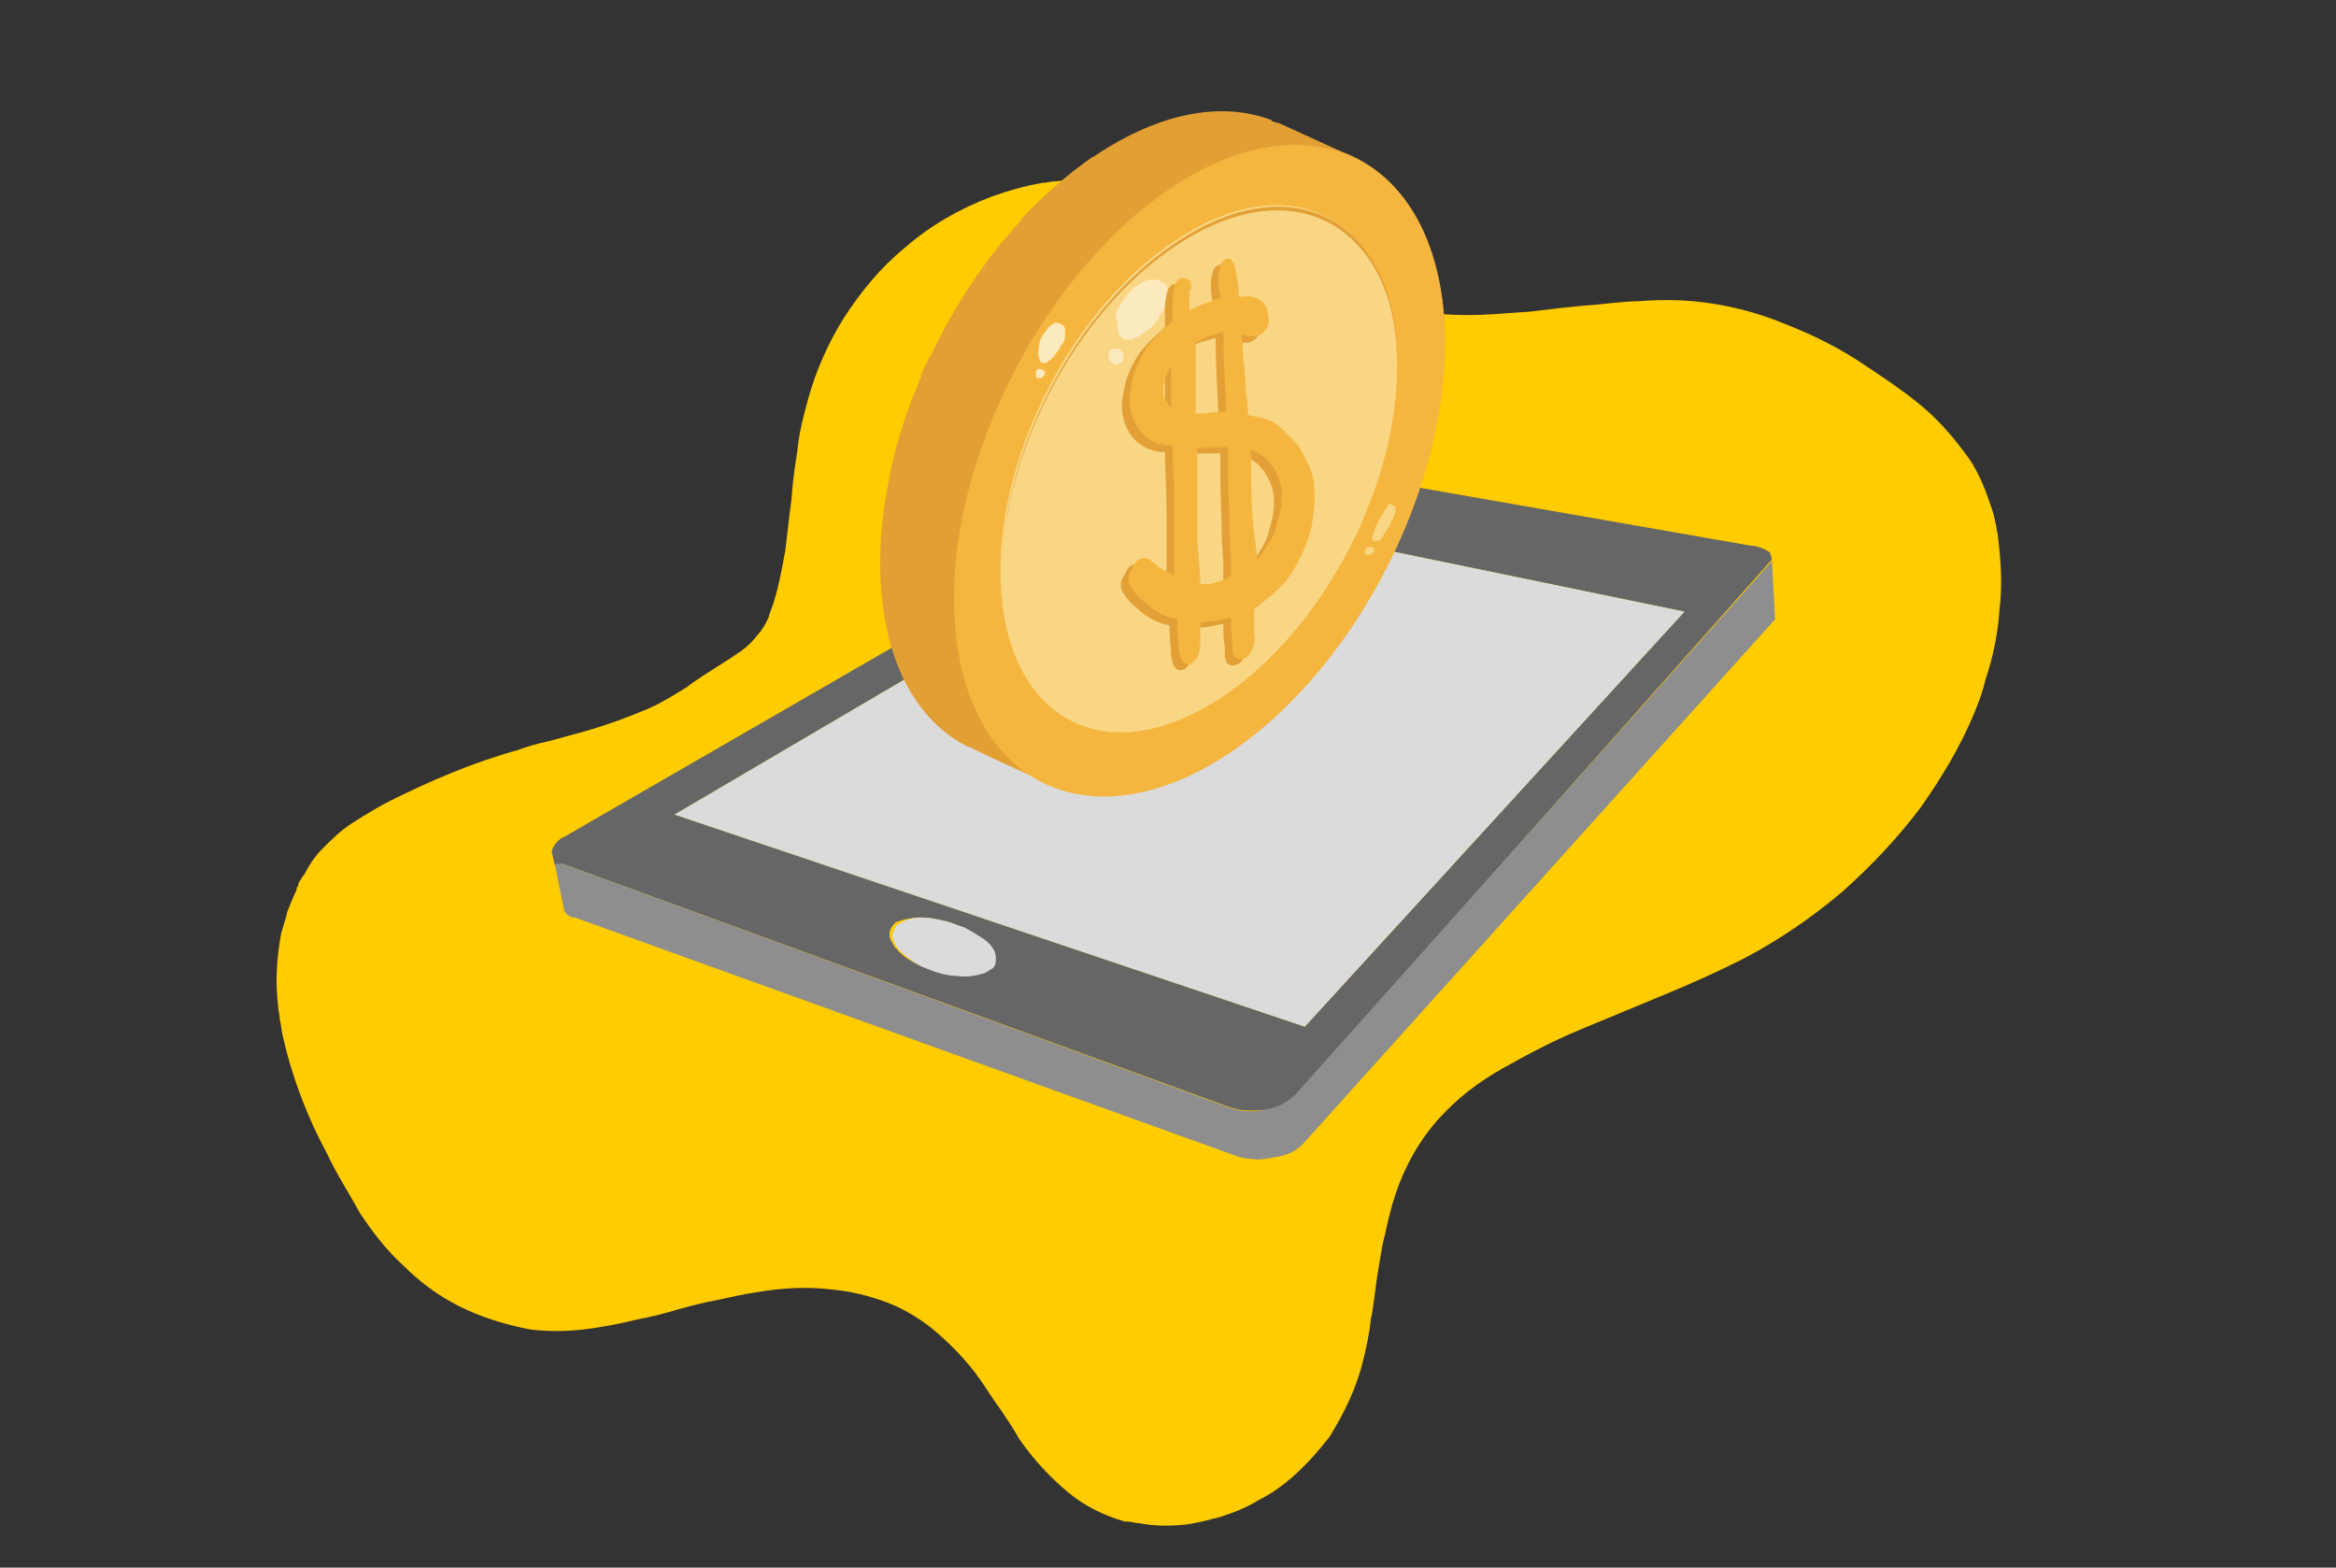 <?xml version="1.0" encoding="utf-8"?>
<!-- Generator: Adobe Illustrator 24.2.0, SVG Export Plug-In . SVG Version: 6.00 Build 0)  -->
<svg version="1.1" id="Layer_1" xmlns="http://www.w3.org/2000/svg" xmlns:xlink="http://www.w3.org/1999/xlink" x="0px" y="0px"
	 viewBox="0 0 152 102" style="enable-background:new 0 0 152 102;" xml:space="preserve">
<rect x="0" y="0" width="152" height="102" fill="#333333" stroke="none"/>
<style type="text/css">
	.st0{fill:#FFCC00;}
	.st1{fill:#666666;}
	.st2{fill:#DBDBDB;}
	.st3{fill:#8E8E8E;}
	.st4{fill:#E29F33;}
	.st5{fill:#E2A037;}
	.st6{fill:#F5B63F;}
	.st7{fill:#F9D684;}
	.st8{fill:#FCEABF;}
</style>
<g>
	<path class="st0" d="M124.9,26.3c-1.1-0.9-2.3-1.7-3.5-2.5c-1.6-1.1-3.4-2-5.2-2.7c-1.9-0.8-3.9-1.3-6-1.5c-1.2-0.1-2.4-0.1-3.6,0
		c-1,0-2.2,0.2-3.7,0.3c-2.1,0.2-3.3,0.4-3.7,0.4c-1.4,0.1-2.6,0.2-3.6,0.2c-1.3,0-2.6-0.1-3.9-0.3c-1.2-0.2-2.5-0.5-3.6-0.9
		c-1.5-0.6-2.9-1.3-4.3-2.1c-0.5-0.3-1.1-0.7-2-1.2c-0.9-0.6-1.6-1-2-1.2c-1.3-0.8-2.7-1.5-4.2-2.1c-0.9-0.4-1.9-0.6-2.8-0.8
		c-0.1,0-0.2,0-0.4-0.1l-0.3,0c-0.4-0.1-0.8-0.1-1.2-0.1c-0.7,0-1.5,0-2.2,0.1c0,0-0.1,0-0.1,0c-0.2,0-0.5,0.1-0.8,0.1
		c-1.1,0.2-2.2,0.5-3.3,0.9c-2.1,0.8-4,1.9-5.6,3.3c-1.6,1.3-2.9,2.9-4,4.6c-1,1.6-1.8,3.4-2.3,5.2c-0.3,1.1-0.6,2.2-0.7,3.3
		c-0.1,0.7-0.3,1.8-0.4,3.3c-0.2,1.5-0.3,2.5-0.4,3.3c-0.2,1.1-0.4,2.2-0.7,3.2c-0.1,0.4-0.3,0.8-0.4,1.2c-0.2,0.4-0.4,0.8-0.7,1.1
		c-0.3,0.4-0.6,0.7-1,1c-0.3,0.2-0.7,0.5-1.2,0.8c-1.1,0.7-1.9,1.2-2.4,1.6c-0.8,0.5-1.6,1-2.5,1.4c-1.4,0.6-2.8,1.1-4.2,1.5
		c-0.4,0.1-1.1,0.3-2.2,0.6c-0.9,0.2-1.6,0.4-2.1,0.6c-2.9,0.8-5.7,2-8.3,3.3c-0.8,0.4-1.6,0.9-2.4,1.4c-0.8,0.5-1.4,1.1-2,1.7
		c-0.5,0.5-0.9,1.1-1.2,1.7c0,0,0,0-0.1,0.1c0,0.1-0.1,0.1-0.1,0.2c-0.1,0.1-0.2,0.3-0.2,0.4c0,0.1-0.1,0.1-0.1,0.2c0,0,0,0.1,0,0.1
		c-0.2,0.4-0.4,0.9-0.6,1.4l-0.1,0.4c-0.1,0.3-0.2,0.7-0.3,1c-0.3,1.6-0.4,3.2-0.2,4.8c0,0.3,0.1,0.5,0.1,0.8
		c0.1,0.4,0.1,0.7,0.2,1.1c0.6,2.7,1.6,5.3,2.9,7.7c0.6,1.3,1.4,2.5,2.1,3.8c0.8,1.2,1.7,2.4,2.8,3.4c1.1,1.1,2.3,2,3.7,2.7
		c1.4,0.7,3,1.2,4.6,1.5c1.6,0.2,3.2,0.1,4.8-0.2c0.7-0.1,1.5-0.3,2.4-0.5c0.6-0.1,1.4-0.3,2.4-0.6c1.1-0.3,1.9-0.5,2.5-0.6
		c0.9-0.2,1.8-0.4,2.5-0.5c1.7-0.3,3.4-0.4,5-0.2c1.2,0.1,2.4,0.4,3.5,0.8c1.1,0.4,2.1,1,3,1.7c1.2,1,2.3,2.1,3.2,3.4
		c0.3,0.4,0.7,1.1,1.3,1.9c0.6,0.9,1,1.5,1.2,1.9c0.9,1.3,2,2.5,3.2,3.5c1.1,0.9,2.3,1.5,3.7,1.9c0.1,0,0.1,0,0.2,0
		c0.2,0,0.4,0.1,0.7,0.1c1,0.2,2,0.2,3,0.1c0.8-0.1,1.5-0.3,2.3-0.5c0.9-0.3,1.7-0.6,2.5-1.1c0.8-0.4,1.5-0.9,2.2-1.5
		c0.9-0.8,1.7-1.7,2.4-2.6c1-1.6,1.8-3.3,2.2-5c0.2-0.8,0.4-1.7,0.5-2.7c0.1-0.3,0.2-1.2,0.4-2.7c0.2-1.1,0.3-2,0.5-2.7
		c0.2-0.9,0.4-1.8,0.7-2.7c0.6-1.8,1.6-3.6,2.9-5c1.2-1.3,2.5-2.3,4.1-3.2c1.6-0.9,3.3-1.8,5-2.5c1.2-0.5,2.9-1.2,5.3-2.2
		c2.2-0.9,3.9-1.7,5.3-2.4c2.3-1.2,4.5-2.7,6.5-4.4c1.9-1.7,3.6-3.5,5.1-5.5c1.4-2,2.6-4,3.5-6.2c0.2-0.5,0.4-1,0.5-1.4
		c0.1-0.2,0.1-0.4,0.2-0.7c0.5-1.5,0.8-3,0.9-4.5c0.2-1.6,0.1-3.2-0.1-4.8c0-0.2-0.1-0.4-0.1-0.6c-0.1-0.5-0.2-1-0.4-1.5
		c-0.4-1.2-0.9-2.4-1.7-3.4C126.9,28.2,126,27.2,124.9,26.3L124.9,26.3z"/>
	<g>
		<path class="st1" d="M35.9,55.4l0.2,0.9l0.5-0.1L79.9,72c0.8,0.3,1.6,0.3,2.5,0.2c0.8-0.1,1.5-0.5,2-1l30.9-34.8
			c-0.1-0.3-0.1-0.5-0.2-0.5c-0.3-0.2-0.8-0.4-1.2-0.4l-32.6-5.7c0,0,0,0-0.1,0c0,0,0,0,0,0c0,0,0,0,0,0c0,0,0,0,0,0c0,0,0,0-0.1,0
			c-0.1,0-0.2,0-0.3,0c-0.3,0-0.5,0-0.8,0c-0.4,0-0.7,0.1-1.1,0.3L36.8,54.4C36.3,54.6,36,55,35.9,55.4z M60.9,59.8
			c0.5,0.1,0.9,0.2,1.4,0.4c0.4,0.2,0.9,0.4,1.2,0.7c0.7,0.5,1,0.9,1.1,1.4c0,0.2,0,0.5-0.2,0.6c-0.1,0.1-0.3,0.3-0.5,0.3
			c-0.6,0.2-1.2,0.3-1.8,0.2c-0.8-0.1-1.6-0.3-2.3-0.6c-0.6-0.3-1.1-0.6-1.5-1.1l-0.1-0.1c0-0.1-0.1-0.1-0.1-0.2
			c-0.3-0.4-0.3-0.8,0-1.2c0.1-0.1,0.2-0.2,0.2-0.2C59.1,59.7,59.9,59.6,60.9,59.8L60.9,59.8z M109.6,39.8l-24.7,27L43.9,53
			l33.7-19.8L109.6,39.8L109.6,39.8z M115.5,40.2L115.5,40.2C115.5,40.2,115.5,40.2,115.5,40.2L115.5,40.2z"/>
		<path class="st2" d="M84.9,66.8l24.7-27l-32-6.6L43.9,53C43.9,53,84.9,66.8,84.9,66.8z M62.3,60.2c-0.4-0.2-0.9-0.3-1.4-0.4
			c-1-0.2-1.8-0.1-2.4,0.3c-0.1,0.1-0.2,0.1-0.2,0.2c-0.3,0.4-0.3,0.8,0,1.2c0,0.1,0.1,0.1,0.1,0.2l0.1,0.1c0.4,0.4,0.9,0.8,1.5,1.1
			c0.7,0.3,1.5,0.6,2.3,0.6c0.6,0.1,1.2,0,1.8-0.2c0.2-0.1,0.3-0.2,0.5-0.3c0.2-0.2,0.2-0.4,0.2-0.7c0-0.5-0.4-1-1.1-1.4
			C63.2,60.6,62.8,60.3,62.3,60.2L62.3,60.2z"/>
		<path class="st3" d="M115.5,40.3L115.5,40.3l-0.2-3.8L84.3,71.2c-0.5,0.5-1.2,0.9-2,1c-0.8,0.2-1.7,0.1-2.5-0.2L36.6,56.2l-0.5,0
			l0.6,3c0.1,0.3,0.4,0.5,0.7,0.5l43,15.5c0.3,0.1,0.6,0.2,1,0.2c0.5,0.1,1,0,1.5-0.1c0.8-0.1,1.5-0.4,2-1L115.5,40.3L115.5,40.3z"
			/>
	</g>
	<path class="st4" d="M88.2,10.7l-0.4-0.6L83.2,8C83,8,82.9,7.9,82.8,7.9l-0.1-0.1l0,0c-3.2-1.2-7.2-0.5-11.4,2.3
		C62.5,16,56.3,28.9,57.4,39c0.5,4.8,2.6,8.1,5.6,9.6h0l0.1,0c0.3,0.2,4,1.9,4.3,2l1.1-0.6l1.7,0.8c2.4,0,5.2-1,8-2.9
		c8.7-5.9,14.9-18.8,13.8-28.9C91.6,15.3,90.2,12.5,88.2,10.7L88.2,10.7z M77.3,39.7c-4.8,3.2-9.2,1.3-9.8-4.2
		c-0.6-5.5,2.8-12.6,7.6-15.8c4.8-3.2,9.2-1.3,9.8,4.2C85.5,29.4,82.1,36.5,77.3,39.7z"/>
	<path class="st4" d="M66.4,14.3l11.1,4.2c0.3-0.1,0.7-0.2,1-0.3L78,12.8l-6.9-2.6C69.4,11.4,67.8,12.8,66.4,14.3L66.4,14.3z
		 M75.7,49.5L74.8,41c-3.3,1-6.1-0.5-7-4.1L57.6,33c-0.3,2-0.3,4-0.1,6c0.2,1.5,0.5,3.1,1.1,4.5l16.5,6.2
		C75.3,49.6,75.5,49.6,75.7,49.5L75.7,49.5z M67.5,34.5c0-1.8,0.3-3.6,0.8-5.3l0-0.3l-8.8-3.3c-0.7,1.7-1.2,3.5-1.6,5.2L67.5,34.5z
		 M65.5,26.6L65.4,25l-4.9-1.8c-0.2,0.4-0.4,0.8-0.6,1.2L65.5,26.6L65.5,26.6z M71.5,19.5L71.3,18l-6.1-2.2
		c-0.3,0.4-0.6,0.7-0.9,1.1L71.5,19.5z"/>
	<path class="st5" d="M76,12.2C67.3,18.1,61.1,31,62.2,41.1c1.1,10.1,9.1,13.5,17.8,7.7S95,30,93.9,19.9S84.6,6.3,76,12.2z
		 M79.1,40.5c-4.8,3.2-9.2,1.3-9.8-4.2c-0.6-5.5,2.8-12.6,7.6-15.8c4.8-3.2,9.2-1.3,9.8,4.2C87.3,30.2,83.9,37.3,79.1,40.5z"/>
	<path class="st6" d="M93.9,20c-1.1-10.1-9.1-13.6-17.8-7.7S61.1,31.2,62.2,41.3c1.1,10.1,9.1,13.5,17.8,7.7
		C88.8,43.1,95,30.1,93.9,20z M69.4,36.5c-0.6-5.5,2.8-12.6,7.6-15.8c4.8-3.2,9.2-1.3,9.8,4.2c0.6,5.5-2.8,12.6-7.6,15.8
		C74.4,43.9,70,42,69.4,36.5L69.4,36.5z"/>
	<path class="st6" d="M91.8,21.2c-1-8.8-7.9-11.8-15.5-6.7c-7.6,5.1-13,16.4-12,25.2c1,8.8,7.9,11.8,15.5,6.7
		C87.4,41.3,92.8,30,91.8,21.2z"/>
	<path class="st7" d="M90.8,21.9c-0.9-8.2-7.3-11-14.4-6.2c-7.1,4.7-12.1,15.2-11.2,23.4c0.9,8.2,7.3,11,14.4,6.2
		C86.7,40.5,91.7,30.1,90.8,21.9z"/>
	<path class="st5" d="M76.5,16c7-4.7,13.4-2,14.4,6.1c0,0,0-0.1,0-0.1c-0.9-8.2-7.3-11-14.4-6.2c-7.1,4.7-12.1,15.2-11.2,23.4
		c0,0,0,0.1,0,0.1C64.4,31.1,69.4,20.7,76.5,16z"/>
	<path class="st8" d="M72.8,21.7c0,0.1,0.1,0.2,0.2,0.3c0.1,0.1,0.3,0.1,0.4,0.1c0.2,0,0.3,0,0.4-0.1c0.4-0.1,0.7-0.4,1-0.6
		c0.2-0.2,0.4-0.4,0.6-0.7c0-0.1,0.1-0.2,0.1-0.3c0,0,0.1,0,0.1-0.1c0.2-0.3,0.3-0.5,0.3-0.8c0.1-0.2,0.1-0.4,0.1-0.6
		c0-0.2-0.1-0.4-0.3-0.5c-0.1-0.1-0.3-0.2-0.5-0.2c-0.2,0-0.4,0-0.5,0c-0.3,0.1-0.6,0.3-0.9,0.5c-0.5,0.5-0.9,1-1.2,1.7
		C72.7,20.9,72.7,21.3,72.8,21.7z M72.2,22.9c-0.1,0.2-0.1,0.3,0,0.5c0,0.1,0.1,0.2,0.2,0.2c0.1,0.1,0.2,0.1,0.3,0.1
		c0.1,0,0.3-0.1,0.3-0.2c0.1-0.1,0.1-0.2,0.1-0.3c0-0.1,0-0.2-0.1-0.3c-0.1-0.1-0.1-0.2-0.2-0.2c-0.1,0-0.2,0-0.3,0
		C72.3,22.7,72.2,22.8,72.2,22.9L72.2,22.9z M67.7,23.5c0,0.1,0.1,0.1,0.1,0.1c0.1,0,0.1,0.1,0.2,0c0.1,0,0.2,0,0.2-0.1
		c0.2-0.1,0.4-0.3,0.5-0.5c0.1-0.1,0.2-0.3,0.3-0.4c0-0.1,0-0.1,0.1-0.2c0,0,0,0,0.1-0.1c0.1-0.2,0.1-0.3,0.1-0.5c0-0.1,0-0.2,0-0.4
		c0-0.1-0.1-0.2-0.2-0.3c-0.1,0-0.2-0.1-0.3-0.1c-0.1,0-0.2,0-0.3,0.1c-0.2,0.1-0.3,0.2-0.4,0.4c-0.3,0.3-0.5,0.7-0.5,1.1
		C67.5,23,67.6,23.3,67.7,23.5z M67.4,24.2c0,0.1,0,0.2,0,0.3c0,0,0.1,0.1,0.1,0.1c0,0,0.1,0,0.2,0c0.1,0,0.1-0.1,0.2-0.1
		c0-0.1,0.1-0.1,0.1-0.2c0-0.1,0-0.1-0.1-0.2C67.8,24,67.6,24,67.5,24C67.5,24.1,67.4,24.1,67.4,24.2L67.4,24.2z"/>
	<path class="st5" d="M77,18.9c0-0.2-0.1-0.3-0.2-0.3c-0.1-0.1-0.3-0.1-0.4-0.1c0,0-0.1,0-0.1,0c-0.1,0.1-0.2,0.2-0.3,0.3
		c-0.1,0.4-0.2,0.8-0.2,1.2l0,1.3c-0.1,0.1-0.2,0.1-0.2,0.2c-0.5,0.4-1,0.9-1.4,1.4c-0.1,0.1-0.1,0.2-0.2,0.3
		c-0.5,0.8-0.8,1.6-0.9,2.4c-0.2,0.8-0.1,1.7,0.3,2.4c0.4,0.8,1.3,1.4,2.3,1.4c0,0,0.1,0,0.1,0c0,1.2,0.1,2.4,0.1,3.6
		c0,1.8,0,3.4,0,4.8l-0.3-0.1c-0.3-0.1-0.5-0.3-0.7-0.4c-0.2-0.2-0.4-0.3-0.6-0.5c-0.2-0.1-0.5-0.1-0.7,0c-0.1,0.1-0.3,0.2-0.3,0.4
		c-0.1,0.1-0.2,0.3-0.3,0.5c-0.1,0.3-0.1,0.6,0.1,0.9c0.2,0.3,0.4,0.6,0.8,0.9c0.6,0.6,1.3,1,2.2,1.2l0,0.3c0,0.6,0.1,1.1,0.1,1.7
		c0.1,0.5,0.2,0.8,0.5,0.9c0.2,0,0.4,0,0.5-0.2c0,0,0,0,0,0c0.1,0,0.1-0.1,0.1-0.1c0.1-0.1,0.2-0.3,0.2-0.4c0.1-0.3,0.1-0.6,0.1-0.9
		c0-0.3,0-0.7,0-1.1c0.3,0,0.6-0.1,0.9-0.1c0.2,0,0.5-0.1,1-0.2c0,0,0,0,0.1,0c0,0.5,0,1,0.1,1.5l0,0.2c0,0.2,0,0.3,0,0.4
		c0,0.1,0.1,0.3,0.1,0.4c0.1,0.1,0.2,0.2,0.4,0.2c0.2,0,0.4-0.1,0.5-0.2c0.1-0.1,0.2-0.2,0.2-0.3c0.2-0.4,0.3-0.8,0.2-1.2l0-0.4
		c0-0.5,0-0.9,0-1.3c0.3-0.1,0.5-0.3,0.8-0.5c0.2-0.2,0.5-0.4,0.7-0.6c0.2-0.2,0.3-0.3,0.5-0.5c0.5-0.6,0.8-1.2,1.1-1.8
		c0.3-0.7,0.6-1.4,0.7-2.2c0.1-0.7,0.2-1.5,0.1-2.2c0-0.5-0.1-0.9-0.3-1.3c0-0.1,0-0.1-0.1-0.2c-0.2-0.5-0.4-0.9-0.7-1.3
		c-0.2-0.2-0.4-0.4-0.6-0.6c-0.2-0.2-0.3-0.3-0.5-0.5c0,0-0.1-0.1-0.1-0.1c-0.4-0.3-0.9-0.5-1.5-0.6c-0.2,0-0.3-0.1-0.5-0.1
		c0-0.5,0-0.9-0.1-1.2c-0.1-1.1-0.1-1.9-0.2-2.4c0-0.6-0.1-1.1-0.1-1.6l0,0c0.1,0,0.2,0,0.4,0.1c0.1,0,0.3,0,0.4,0
		c0.3,0,0.6-0.2,0.8-0.5c0.2-0.3,0.2-0.6,0.1-0.9c0-0.3-0.1-0.6-0.3-0.8c-0.3-0.3-0.8-0.5-1.3-0.4c-0.1,0-0.2,0-0.3,0v0
		c0-0.6-0.1-1.1-0.2-1.7c0-0.2-0.1-0.5-0.3-0.7c0,0,0,0,0,0c0,0,0,0,0,0c-0.1-0.1-0.3-0.1-0.4,0c-0.2,0.1-0.3,0.3-0.3,0.5
		c-0.1,0.2-0.1,0.4-0.1,0.6c0,0.1,0,0.3,0,0.6l0.1,0.6c0,0.1,0,0.1,0,0.2c-0.6,0.2-1.2,0.4-1.8,0.7c-0.1,0-0.1,0.1-0.2,0.1
		c0-0.2,0-0.3,0-0.5c0,0,0,0,0,0c0-0.3,0-0.5,0-0.8C77.1,19.1,77.1,19,77,18.9z M77.3,22.7c0.2-0.1,0.5-0.3,0.7-0.4
		c0.4-0.1,0.7-0.2,1.1-0.3c0,1.5,0.1,3.3,0.2,5.2c-0.6,0-1,0-1.3,0c-0.2,0-0.5,0-0.7,0l0-1.9C77.4,24.2,77.3,23.3,77.3,22.7z
		 M75.3,26.2C75.3,26.2,75.3,26.1,75.3,26.2c0-0.1,0-0.2,0-0.3c0,0,0-0.1,0-0.1c0-0.5,0.2-1.1,0.5-1.6c0,0.9,0,1.8,0,2.7
		c-0.1-0.1-0.2-0.1-0.2-0.2C75.4,26.5,75.3,26.3,75.3,26.2z M78.6,29.5c0.3,0,0.5,0,0.8,0c0,0.3,0,0.6,0,0.9l0,0.4
		c0,1.3,0.1,2.7,0.1,4.2l0.1,1.7c0,0,0,0.1,0,0.1c0,0.4,0,0.8,0,1.1c-0.4,0.2-0.9,0.4-1.4,0.5c-0.2,0-0.4,0-0.6,0c0-0.1,0-0.2,0-0.3
		c-0.1-1.4-0.2-2.4-0.2-3l0-5.5C77.4,29.5,78.6,29.5,78.6,29.5z M80.9,30.9c0-0.4,0-0.8,0-1.2c0.1,0,0.2,0.1,0.3,0.1
		c0.5,0.2,0.9,0.6,1.2,1.1c0.3,0.5,0.5,1.1,0.5,1.7c0,0.6-0.1,1.2-0.3,1.8c-0.1,0.5-0.3,1-0.6,1.4c-0.2,0.4-0.4,0.7-0.7,1
		c0,0,0,0,0,0c0-0.4-0.1-0.8-0.1-1C81,34.6,80.9,33,80.9,30.9L80.9,30.9z"/>
	<path class="st6" d="M77.5,18.5c0-0.2-0.1-0.3-0.2-0.3c-0.1-0.1-0.2-0.1-0.4-0.1c0,0-0.1,0-0.1,0c-0.1,0.1-0.2,0.2-0.3,0.3
		c-0.1,0.4-0.2,0.8-0.2,1.2l0,1.3c-0.1,0.1-0.2,0.1-0.2,0.2c-0.5,0.4-1,0.9-1.4,1.4c-0.1,0.1-0.1,0.2-0.2,0.3
		c-0.5,0.8-0.8,1.6-0.9,2.4c-0.2,0.8-0.1,1.7,0.3,2.4c0.4,0.8,1.3,1.4,2.3,1.4c0,0,0.1,0,0.1,0c0,1.2,0.1,2.4,0.1,3.6
		c0,1.8,0,3.4,0,4.8l-0.3-0.1c-0.3-0.1-0.5-0.3-0.7-0.4c-0.2-0.2-0.4-0.3-0.6-0.5c-0.2-0.1-0.5-0.1-0.7,0c-0.1,0.1-0.3,0.2-0.3,0.4
		c-0.1,0.1-0.2,0.3-0.3,0.5c-0.1,0.3-0.1,0.6,0.1,0.9c0.2,0.3,0.4,0.6,0.8,0.9c0.6,0.6,1.3,1,2.2,1.2l0,0.3c0,0.6,0.1,1.1,0.1,1.7
		c0.1,0.5,0.2,0.8,0.5,0.9c0.2,0,0.4,0,0.5-0.2c0,0,0,0,0,0c0.1,0,0.1-0.1,0.1-0.1c0.1-0.1,0.2-0.3,0.2-0.4c0.1-0.3,0.1-0.6,0.1-0.9
		c0-0.3,0-0.7,0-1.1c0.3,0,0.6-0.1,0.9-0.1c0.2,0,0.5-0.1,1-0.2l0.1,0c0,0.5,0,1,0.1,1.5l0,0.2c0,0.2,0,0.3,0,0.4
		c0,0.1,0.1,0.3,0.1,0.4c0.1,0.1,0.2,0.2,0.4,0.2c0.2,0,0.4-0.1,0.5-0.2c0.1-0.1,0.2-0.2,0.2-0.3c0.2-0.4,0.3-0.8,0.2-1.2l0-0.4
		c0-0.5,0-0.9,0-1.3c0.3-0.1,0.5-0.3,0.8-0.5c0.2-0.2,0.5-0.4,0.7-0.6c0.2-0.2,0.3-0.3,0.5-0.5c0.5-0.6,0.8-1.2,1.1-1.8
		c0.3-0.7,0.6-1.4,0.7-2.2c0.1-0.7,0.2-1.5,0.1-2.2c0-0.5-0.1-0.9-0.3-1.3c0-0.1,0-0.1-0.1-0.2c-0.2-0.5-0.4-0.9-0.7-1.3
		c-0.2-0.2-0.4-0.4-0.6-0.6c-0.2-0.2-0.3-0.3-0.5-0.5c0,0-0.1-0.1-0.1-0.1c-0.4-0.3-0.9-0.5-1.5-0.6c-0.2,0-0.3-0.1-0.5-0.1
		c0-0.5,0-0.9-0.1-1.2c-0.1-1.1-0.1-1.9-0.2-2.4c0-0.6-0.1-1.1-0.1-1.6l0,0c0.1,0,0.2,0,0.4,0.1c0.1,0,0.3,0,0.4,0
		c0.3,0,0.6-0.2,0.8-0.5c0.2-0.3,0.2-0.6,0.1-0.9c0-0.3-0.1-0.6-0.3-0.8c-0.3-0.3-0.8-0.5-1.3-0.4c-0.1,0-0.2,0-0.3,0v0
		c0-0.6-0.1-1.1-0.2-1.7c0-0.2-0.1-0.5-0.3-0.7c0,0,0,0,0,0c0,0,0,0,0,0c-0.1-0.1-0.3-0.1-0.4,0c-0.2,0.1-0.3,0.3-0.3,0.5
		c-0.1,0.2-0.1,0.4-0.1,0.6c0,0.1,0,0.3,0,0.6l0.1,0.6c0,0.1,0,0.1,0,0.2c-0.6,0.2-1.2,0.4-1.8,0.7c-0.1,0-0.1,0.1-0.2,0.1
		c0-0.2,0-0.3,0-0.5c0,0,0,0,0,0c0-0.3,0-0.5,0-0.8C77.6,18.7,77.5,18.6,77.5,18.5L77.5,18.5z M77.8,22.3c0.2-0.1,0.5-0.3,0.7-0.4
		c0.4-0.1,0.7-0.2,1.1-0.3c0,1.5,0.1,3.3,0.2,5.2c-0.6,0-1,0-1.3,0.1c-0.2,0-0.5,0-0.7,0l0-1.9C77.8,23.8,77.8,23,77.8,22.3
		L77.8,22.3z M75.7,25.8C75.7,25.8,75.7,25.8,75.7,25.8c0-0.1,0-0.2,0-0.3c0,0,0-0.1,0-0.1c0-0.5,0.2-1.1,0.5-1.6c0,0.9,0,1.8,0,2.7
		c-0.1-0.1-0.2-0.1-0.2-0.2C75.9,26.1,75.8,26,75.7,25.8z M79.1,29.1c0.3,0,0.5,0,0.8,0c0,0.3,0,0.6,0,0.9l0,0.4
		c0,1.3,0.1,2.7,0.1,4.2l0.1,1.7c0,0,0,0.1,0,0.1c0,0.4,0,0.8,0,1.1c-0.4,0.2-0.9,0.4-1.4,0.5c-0.2,0-0.4,0-0.6,0c0-0.1,0-0.2,0-0.3
		c-0.1-1.4-0.2-2.4-0.2-3l0-5.5C78.2,29.1,78.6,29.1,79.1,29.1L79.1,29.1z M81.4,30.5c0-0.4,0-0.8,0-1.2c0.1,0,0.2,0.1,0.3,0.1
		c0.5,0.2,0.9,0.6,1.2,1.1c0.3,0.5,0.5,1.1,0.5,1.7c0,0.6-0.1,1.2-0.3,1.8c-0.1,0.5-0.3,1-0.6,1.4c-0.2,0.4-0.4,0.7-0.7,1
		c0,0,0,0,0,0c0-0.4-0.1-0.8-0.1-1C81.5,34.2,81.4,32.6,81.4,30.5L81.4,30.5z"/>
	<path class="st7" d="M89.1,35.6c-0.1,0-0.2,0-0.2,0.1c-0.1,0.1-0.1,0.2-0.1,0.2c0,0,0,0.1,0,0.1c0,0,0.1,0.1,0.1,0.1
		c0.1,0,0.1,0,0.2,0c0.1,0,0.1,0,0.2-0.1c0,0,0.1-0.1,0.1-0.1c0-0.1,0-0.1,0-0.2c0,0,0-0.1-0.1-0.1C89.2,35.6,89.2,35.6,89.1,35.6
		L89.1,35.6z M90.4,32.8c-0.1,0-0.1,0.1-0.1,0.1c0,0.1-0.1,0.2-0.2,0.3L90,33.4c-0.1,0.2-0.2,0.3-0.3,0.5l-0.2,0.4l-0.1,0.3
		l-0.1,0.3c0,0,0,0.1,0,0.1c0,0,0,0.1,0,0.1c0,0.1,0.1,0.1,0.1,0.1c0.1,0,0.1,0,0.2,0c0.1,0,0.3-0.1,0.3-0.2
		c0.1-0.1,0.1-0.2,0.2-0.3c0.1-0.2,0.3-0.4,0.4-0.7c0-0.1,0.1-0.1,0.1-0.2l0.1-0.2l0.1-0.3c0-0.1,0-0.1,0-0.2c0-0.1,0-0.2-0.1-0.2
		c-0.1,0-0.1-0.1-0.2-0.1C90.5,32.8,90.4,32.8,90.4,32.8L90.4,32.8z"/>
</g>
</svg>
